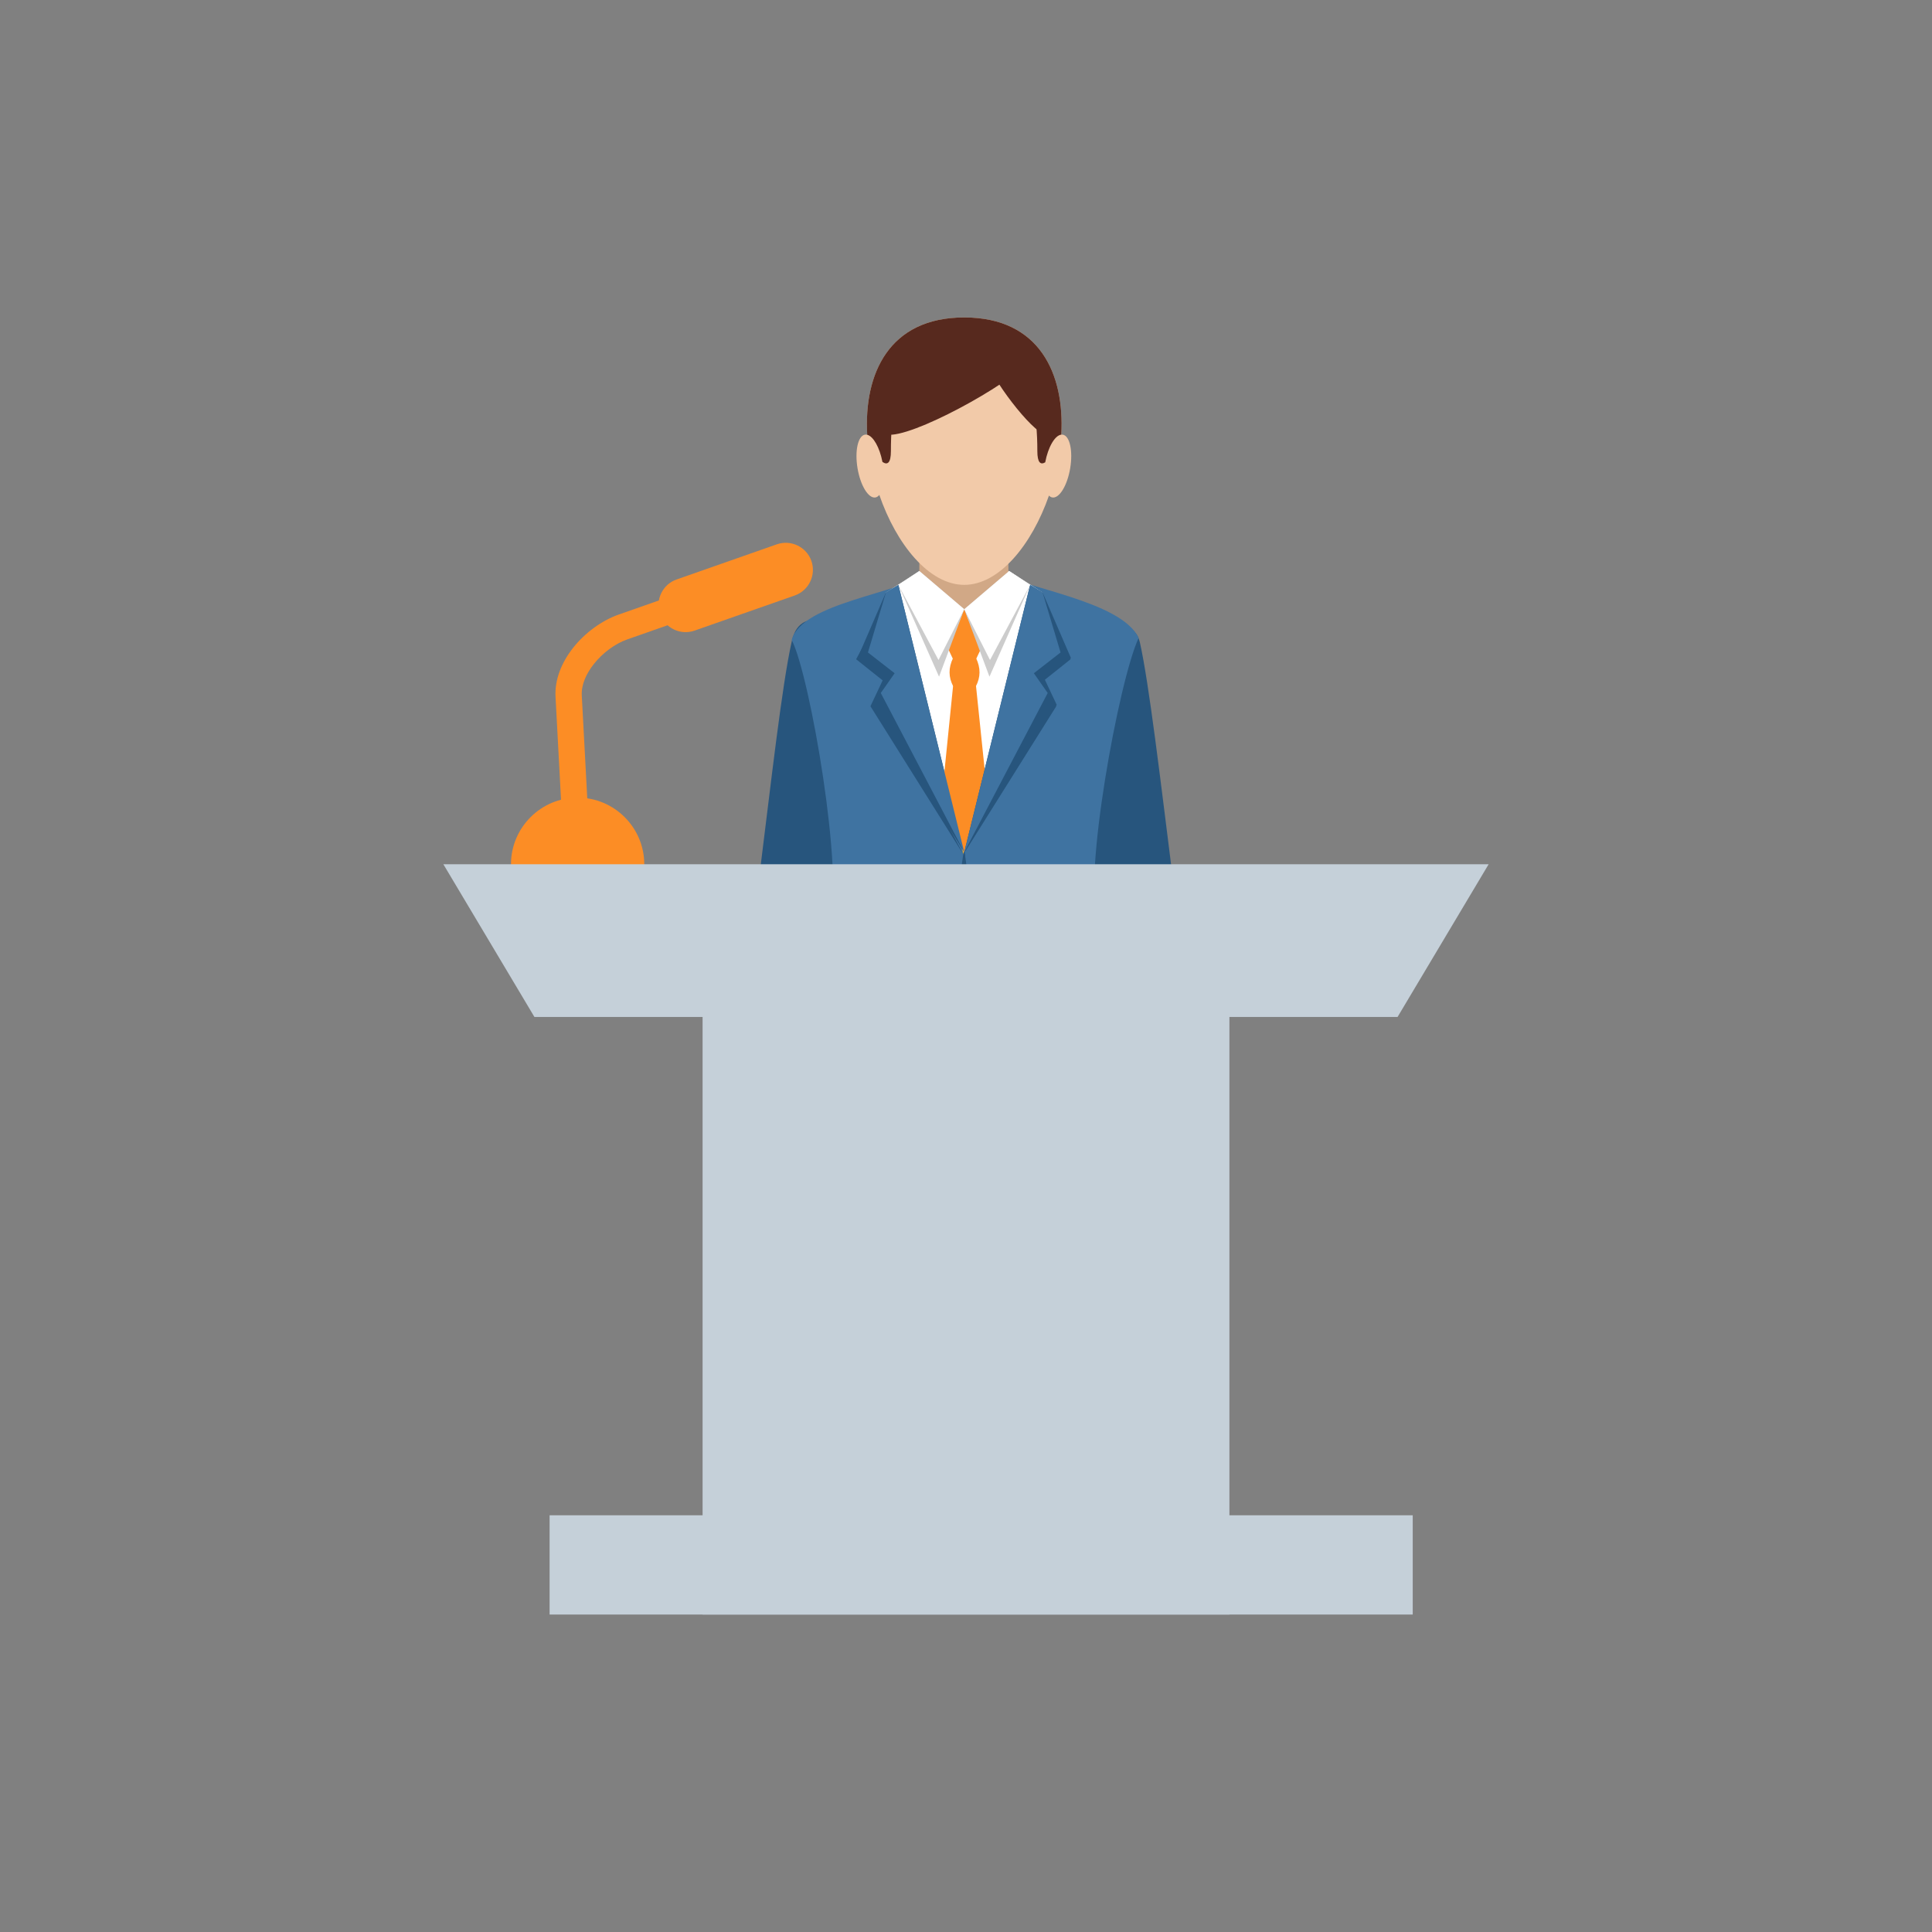 <?xml version="1.0" encoding="utf-8"?>
<!-- Generator: Adobe Illustrator 16.0.0, SVG Export Plug-In . SVG Version: 6.00 Build 0)  -->
<!DOCTYPE svg PUBLIC "-//W3C//DTD SVG 1.1//EN" "http://www.w3.org/Graphics/SVG/1.1/DTD/svg11.dtd">
<svg version="1.1" id="Layer_1" xmlns="http://www.w3.org/2000/svg" xmlns:xlink="http://www.w3.org/1999/xlink" x="0px" y="0px"
	 width="350px" height="350px" viewBox="0 0 350 350" enable-background="new 0 0 350 350" xml:space="preserve">
<rect x="0" y="0" width="350" height="350" fill="#808080" stroke="none"/>
<g>
	<g>
		<path fill-rule="evenodd" clip-rule="evenodd" fill="#27557D" d="M186.446,116.327c7.786-1.858,18.634-6.268,20.05,0.033
			c1.683,7.489,3.759,25.243,5.937,42.49c0.469,3.72-4.299,5.647-5.483,6.006c-5.305,1.605-9.861,2.104-15.733,2.897l-4.79-51.394
			C186.423,116.345,186.438,116.33,186.446,116.327z"/>
		<path fill-rule="evenodd" clip-rule="evenodd" fill="#27557D" d="M162.794,116.327c-9.837-2.347-17.655-7.819-19.372-0.095
			c-1.796,8.087-3.765,25.807-5.843,42.355c-0.531,4.239,3.884,6.062,5.313,6.433c5.093,1.321,9.481,1.971,15.131,2.733
			l4.792-51.394C162.816,116.345,162.801,116.328,162.794,116.327z"/>
		<path fill-rule="evenodd" clip-rule="evenodd" fill="#27557D" d="M155.128,166.749l-0.256,0.604
			c12.117,1.533,27.022,1.56,39.176,0.08c-0.111-0.245-0.221-0.474-0.326-0.684H155.128z"/>
		<path fill-rule="evenodd" clip-rule="evenodd" fill="#3F73A1" d="M150.26,166.625c2.687-7.749-3.447-44.033-6.838-50.707
			c1.929-6.849,19.873-8.363,24.649-12.256c2.266,1.992,3.881,2.446,6.45,2.446s4.267-0.519,6.531-2.513
			c3.534,2.88,22.057,5.127,25.227,11.978c-3.606,7.644-10.222,44.045-7.358,51.019C186.856,168.962,162.672,169.13,150.26,166.625z
			"/>
		<polygon fill-rule="evenodd" clip-rule="evenodd" fill="#FFFFFF" points="162.42,106.954 161.847,122.203 174.611,154.609 
			187.196,122.203 186.413,106.534 181.054,103.595 168.073,103.662 		"/>
		<rect x="168.074" y="98.334" fill-rule="evenodd" clip-rule="evenodd" fill="#D1A886" width="12.752" height="13.208"/>
		<path fill-rule="evenodd" clip-rule="evenodd" fill="#FCB024" d="M176.637,119.707l0.888-1.877l-3.003-7.279l-2.954,7.163
			l0.943,1.993C173.885,119.707,175.261,119.707,176.637,119.707z"/>
		<polygon fill-rule="evenodd" clip-rule="evenodd" fill="#CCCCCC" points="168.071,103.662 174.521,110.551 169.931,122.829 
			164.255,106.193 		"/>
		<polygon fill-rule="evenodd" clip-rule="evenodd" fill="#27557D" points="164.298,105.86 174.521,154.782 157.689,127.943 
			159.9,123.259 155.097,119.43 161.618,107.335 		"/>
		<polygon fill-rule="evenodd" clip-rule="evenodd" fill="#CCCCCC" points="181.054,103.596 174.521,110.551 179.111,122.829 
			184.868,106.127 		"/>
		<polygon fill-rule="evenodd" clip-rule="evenodd" fill="#FCB024" points="172.511,124.272 176.637,124.272 178.781,144.953 
			174.521,154.782 170.422,144.953 		"/>
		<polygon fill-rule="evenodd" clip-rule="evenodd" fill="#FFFFFF" points="168.073,103.66 174.521,110.551 169.832,119.795 
			164.258,106.191 		"/>
		<polygon fill-rule="evenodd" clip-rule="evenodd" fill="#3F73A1" points="164.298,105.86 174.521,154.782 159.326,125.803 
			161.847,122.203 156.986,118.423 161.617,107.335 		"/>
		<polygon fill-rule="evenodd" clip-rule="evenodd" fill="#27557D" points="184.994,105.756 174.521,154.782 191.353,127.943 
			189.142,123.259 193.945,119.43 188.788,107.51 		"/>
		<polygon fill-rule="evenodd" clip-rule="evenodd" fill="#3F73A1" points="184.994,105.756 174.521,154.782 189.717,125.803 
			187.196,122.203 192.056,118.423 188.788,107.51 		"/>
		<polygon fill-rule="evenodd" clip-rule="evenodd" fill="#FFFFFF" points="181.054,103.594 174.521,110.551 179.211,119.795 
			184.868,106.125 		"/>
		<path fill-rule="evenodd" clip-rule="evenodd" fill="#FCB024" d="M172.511,119.366h4.126c0.922,1.912,0.85,3.583,0,5.216h-4.126
			C171.661,122.949,171.589,121.278,172.511,119.366z"/>
		<path fill-rule="evenodd" clip-rule="evenodd" fill="#27557D" d="M173.941,168.519c0.107-3.59,0.378-7.859,0.818-14.259
			c0.438,6.401,0.729,10.671,0.862,14.26C175.061,168.522,174.501,168.521,173.941,168.519z"/>
		<polygon fill-rule="evenodd" clip-rule="evenodd" fill="#FFFFFF" points="160.489,107.345 162.072,121.963 174.774,154.206 
			187.295,121.963 188.878,107.345 182.819,103.448 166.548,103.448 		"/>
		<rect x="166.548" y="98.215" fill-rule="evenodd" clip-rule="evenodd" fill="#D1A886" width="16.13" height="13.142"/>
		<path fill-rule="evenodd" clip-rule="evenodd" fill="#F2CAA9" d="M174.683,105.951c6.358,0,12.243-7.269,15.347-16.174
			c0.182,0.187,0.386,0.306,0.612,0.343c1.265,0.21,2.715-2.167,3.236-5.307c0.521-3.143-0.08-5.859-1.345-6.069
			c-0.09-0.015-0.18-0.016-0.271-0.006c0.621-11.034-3.954-21.229-17.579-21.229c-13.634,0-18.205,10.209-17.576,21.255
			c-0.139-0.036-0.277-0.043-0.413-0.021c-1.264,0.21-1.867,2.927-1.347,6.069c0.522,3.14,1.971,5.517,3.236,5.307
			c0.27-0.045,0.509-0.204,0.714-0.456C162.389,98.621,168.299,105.951,174.683,105.951z"/>
		<path fill-rule="evenodd" clip-rule="evenodd" fill="#57291E" d="M192.264,78.738c0.62-11.034-3.956-21.229-17.581-21.229
			c-13.634,0-18.207,10.209-17.579,21.254c1.104,0.274,2.253,2.294,2.76,4.923c0.889,0.599,1.532,0.249,1.532-1.977
			c0-6.567,0.813-12.387,5.126-13.774c4.104-1.321,5.006,1.577,8.139,1.577c3.131,0,4.119-2.729,8.139-1.577
			c4.172,1.197,5.124,7.207,5.124,13.774c0,2.136,0.593,2.543,1.427,2.044C189.87,80.979,191.11,78.868,192.264,78.738z"/>
		<path fill-rule="evenodd" clip-rule="evenodd" fill="#FC8D25" d="M176.787,119.48l0.884-1.867l-2.988-7.244l-2.938,7.127
			l0.938,1.984C174.052,119.48,175.42,119.48,176.787,119.48z"/>
		<polygon fill-rule="evenodd" clip-rule="evenodd" fill="#CCCCCC" points="166.548,103.448 174.683,110.369 170.116,122.586 
			162.752,105.966 		"/>
		<polygon fill-rule="evenodd" clip-rule="evenodd" fill="#27557D" points="162.752,105.966 174.683,154.378 157.937,127.675 
			160.137,123.014 155.357,119.204 160.489,107.345 		"/>
		<polygon fill-rule="evenodd" clip-rule="evenodd" fill="#CCCCCC" points="182.819,103.448 174.683,110.369 179.251,122.586 
			186.615,105.966 		"/>
		<polygon fill-rule="evenodd" clip-rule="evenodd" fill="#FC8D25" points="172.683,124.023 176.787,124.023 178.921,144.599 
			174.683,154.378 170.605,144.599 		"/>
		<path fill-rule="evenodd" clip-rule="evenodd" fill="#57291E" d="M186.949,64.69c-1.76,3.519-19.479,13.597-25.348,14.058
			C155.731,79.208,161.289,55.58,186.949,64.69z"/>
		<path fill-rule="evenodd" clip-rule="evenodd" fill="#57291E" d="M178.514,64.69c0.759,3.519,8.396,13.597,10.926,14.058
			C191.969,79.208,189.572,55.58,178.514,64.69z"/>
		<polygon fill-rule="evenodd" clip-rule="evenodd" fill="#FFFFFF" points="166.548,103.448 174.683,110.369 170.018,119.568 
			162.752,105.966 		"/>
		<polygon fill-rule="evenodd" clip-rule="evenodd" fill="#3F73A1" points="162.752,105.966 174.683,154.378 159.564,125.545 
			162.072,121.963 157.236,118.202 160.489,107.345 		"/>
		<polygon fill-rule="evenodd" clip-rule="evenodd" fill="#27557D" points="186.615,105.966 174.683,154.378 191.431,127.675 
			189.23,123.014 194.01,119.204 188.878,107.345 		"/>
		<polygon fill-rule="evenodd" clip-rule="evenodd" fill="#3F73A1" points="186.615,105.966 174.683,154.378 189.802,125.545 
			187.295,121.963 192.13,118.202 188.878,107.345 		"/>
		<polygon fill-rule="evenodd" clip-rule="evenodd" fill="#FFFFFF" points="182.819,103.448 174.683,110.369 179.35,119.568 
			186.615,105.966 		"/>
		<path fill-rule="evenodd" clip-rule="evenodd" fill="#FC8D25" d="M172.683,119.142h4.104c0.918,1.901,0.847,3.564,0,5.189h-4.104
			C171.837,122.706,171.766,121.043,172.683,119.142z"/>
		<path fill-rule="evenodd" clip-rule="evenodd" fill="#27557D" d="M173.652,168.519c0.672,0.004,1.345,0.005,2.018,0.002
			c0.247-3.471-0.497-12.728-1.009-14.257C174.148,155.488,173.407,164.862,173.652,168.519z"/>
	</g>
	<rect x="99.566" y="274.508" fill-rule="evenodd" clip-rule="evenodd" fill="#C5D0D9" width="156.364" height="17.982"/>
	<rect x="127.282" y="170.401" fill-rule="evenodd" clip-rule="evenodd" fill="#C5D0D9" width="95.436" height="122.089"/>
	<path fill="#FC8D25" d="M107.02,156.448c0.066,1.313-0.943,2.433-2.257,2.499c-1.313,0.067-2.433-0.943-2.499-2.256l-1.625-30.47
		c-0.167-3.139,1.123-6.244,3.166-8.839c2.164-2.75,5.235-4.981,8.285-6.051l30.085-10.55c1.241-0.433,2.599,0.224,3.031,1.464
		c0.432,1.241-0.223,2.599-1.463,3.031l-30.086,10.55c-2.217,0.777-4.478,2.438-6.104,4.503c-1.381,1.755-2.26,3.755-2.159,5.649
		L107.02,156.448z"/>
	<path fill-rule="evenodd" clip-rule="evenodd" fill="#FC8D25" d="M104.641,168.642c6.65,0,12.073-5.423,12.073-12.072
		s-5.423-12.073-12.073-12.073c-6.648,0-12.071,5.424-12.071,12.073S97.992,168.642,104.641,168.642z"/>
	<polygon fill-rule="evenodd" clip-rule="evenodd" fill="#C5D0D9" points="96.817,184.234 253.182,184.234 269.68,156.569 
		80.32,156.569 	"/>
	<path fill-rule="evenodd" clip-rule="evenodd" fill="#FC8D25" d="M122.572,104.976l18.162-6.368
		c2.548-0.894,5.364,0.46,6.258,3.008v0.001c0.894,2.549-0.46,5.364-3.008,6.258l-18.163,6.369
		c-2.548,0.894-5.363-0.461-6.257-3.009l0,0C118.671,108.686,120.023,105.87,122.572,104.976z"/>
</g>
</svg>
